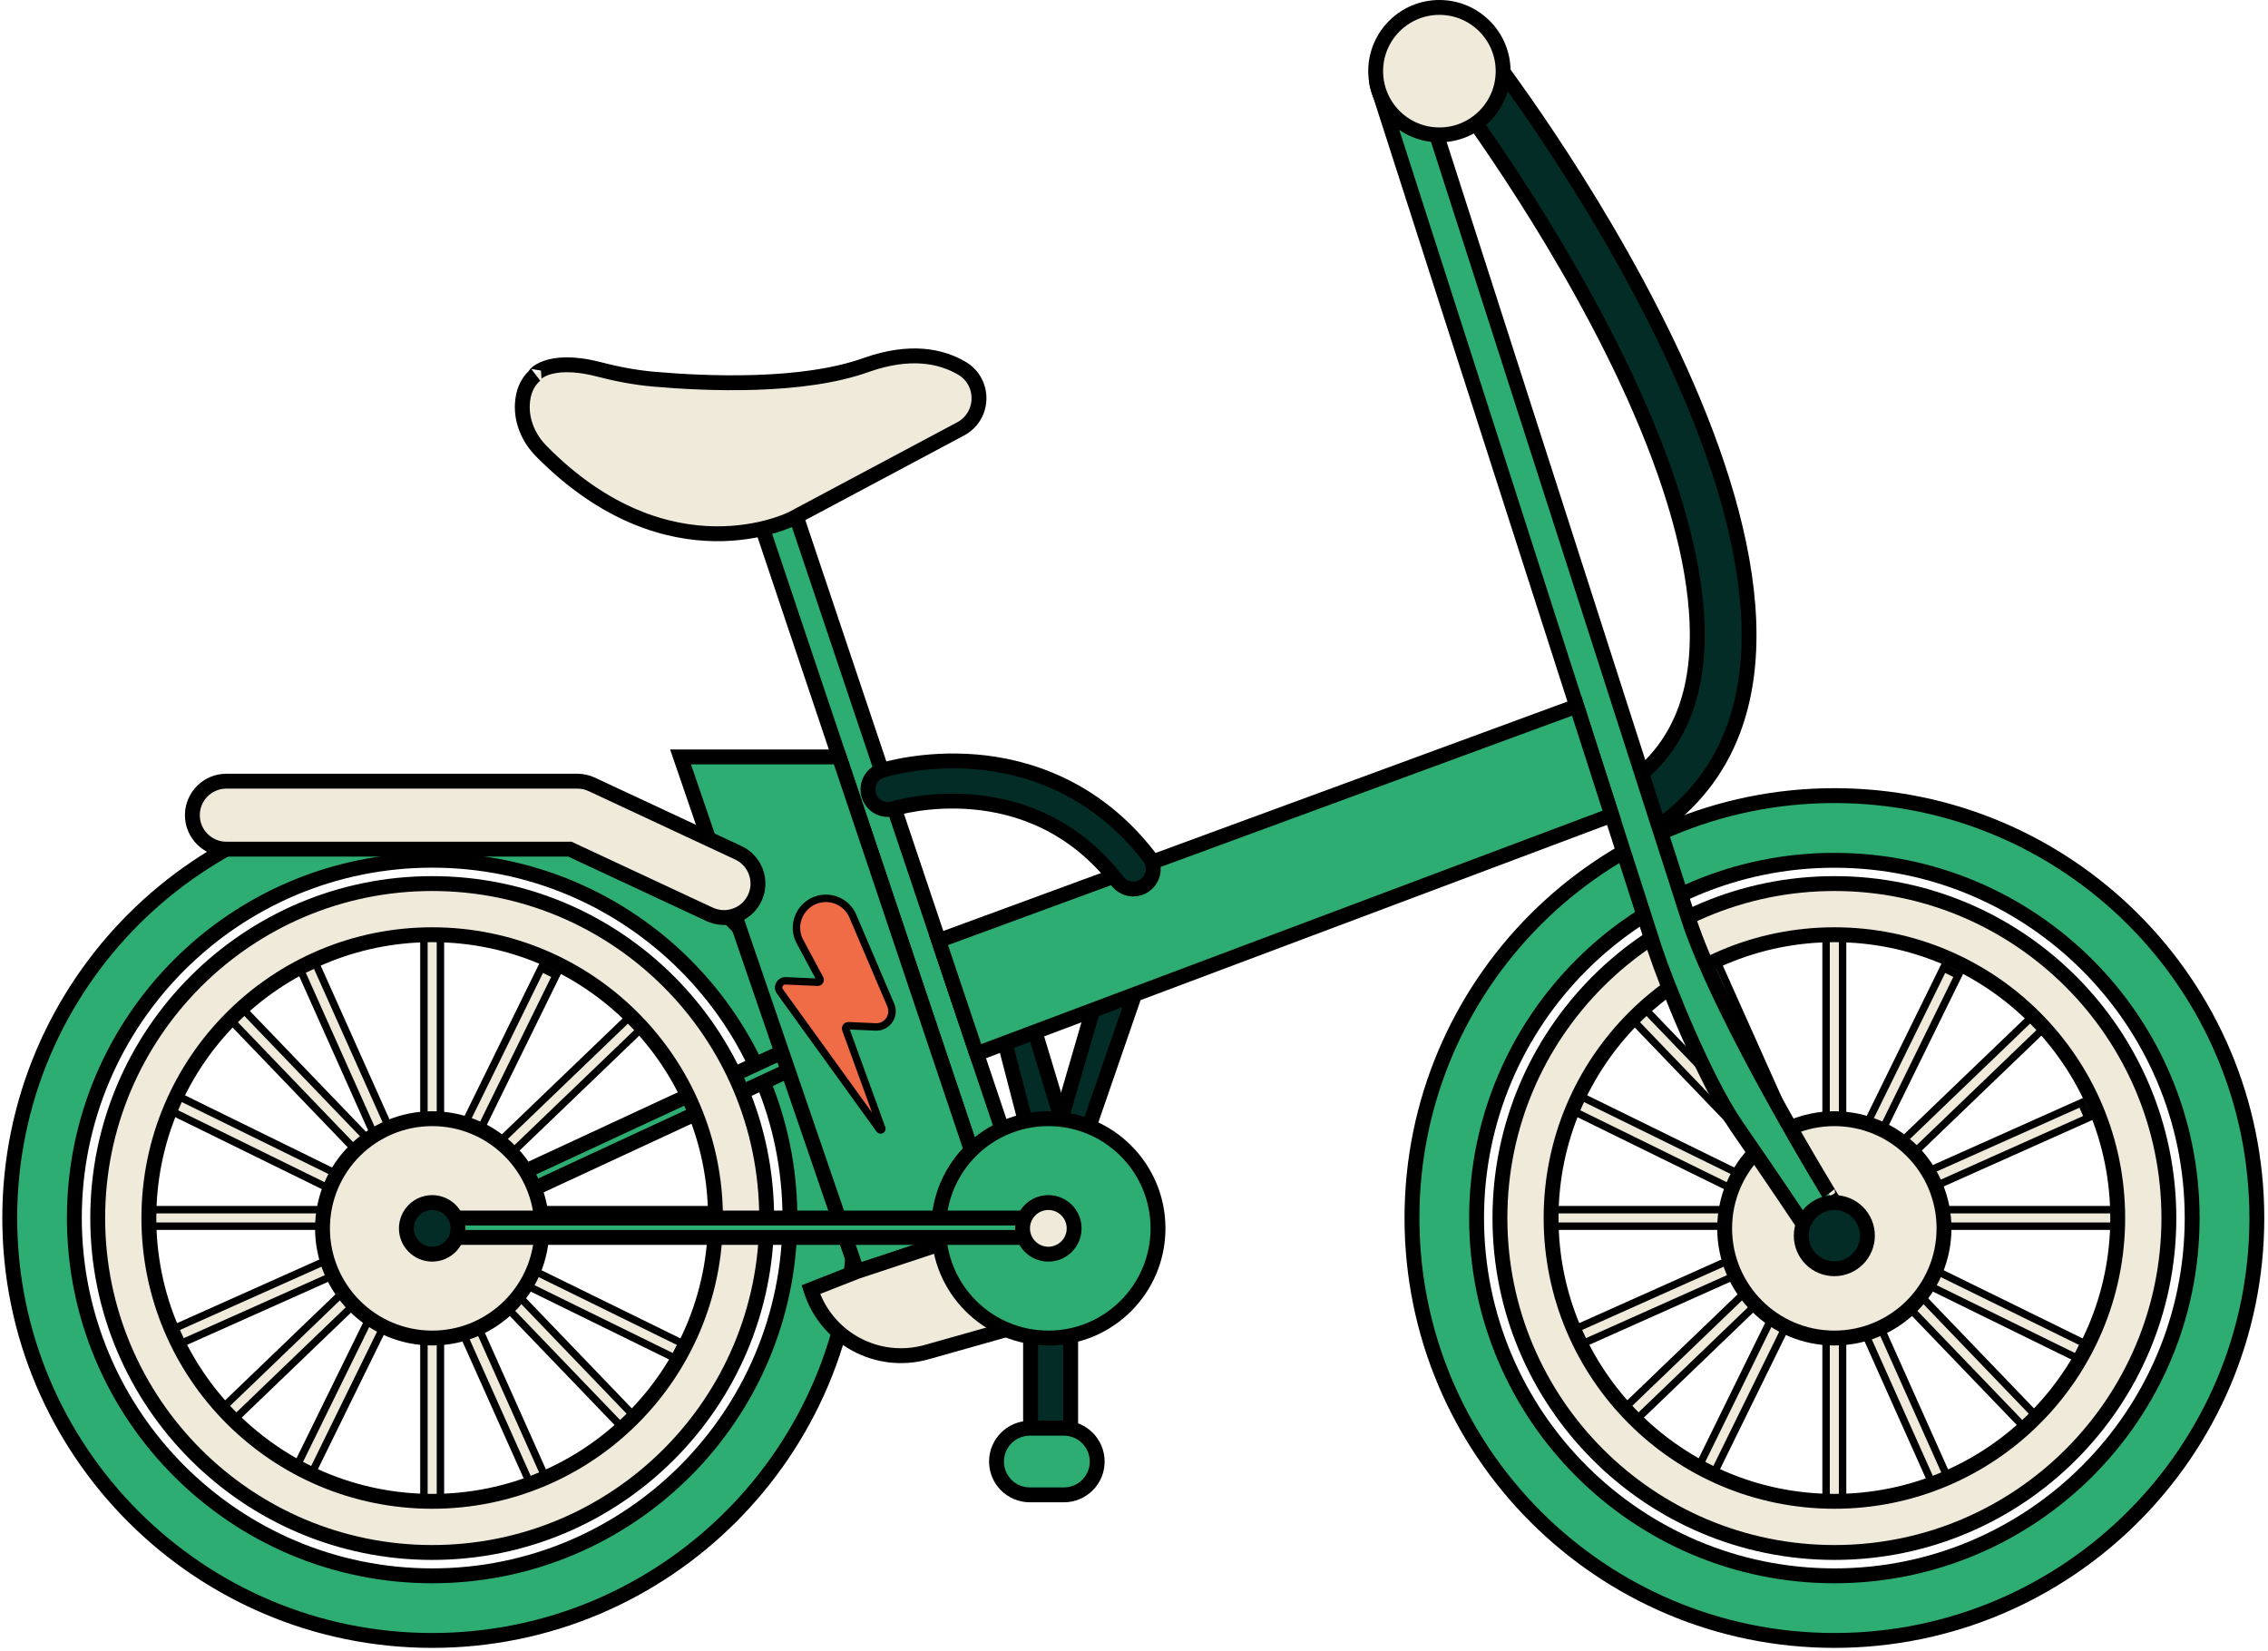 <svg width="305" height="222" viewBox="0 0 305 222" fill="none" xmlns="http://www.w3.org/2000/svg">
<path d="M284.77 164.91V162.69H253.17L280.8 150.34L279.9 148.31L250.94 161.25L274.92 138.21L273.38 136.61L249.34 159.7L263.35 131.16L261.36 130.18L247.79 157.82V125.71H245.57V161.04L244.65 160.08L231.04 129.64L229.02 130.54L240.1 155.35L221.09 135.57L219.49 137.1L242.78 161.34L243.31 162.52L211.87 147.09L210.89 149.08L238.61 162.69H208.59V164.91H242.75L210.34 179.4L211.25 181.42L240.21 168.48L218.45 189.39L219.99 190.99L241.8 170.03L227.8 198.57L229.79 199.55L245.53 167.48L245.57 167.59V201.89H247.79V172.56L260.1 200.1L262.13 199.19L247.84 167.22L248.95 167.76L272.28 192.03L273.88 190.5L254.78 170.62L279.28 182.64L280.26 180.65L250.28 165.94L249.29 164.91H284.77Z" fill="#F0EADB" stroke="black" stroke-miterlimit="10"/>
<path d="M96.21 164.91V162.69H64.6L92.24 150.34L91.33 148.31L62.37 161.25L86.36 138.21L84.82 136.61L60.78 159.7L74.79 131.16L72.79 130.18L59.23 157.82V125.71H57.01V161.04L56.09 160.08L42.48 129.64L40.45 130.54L51.54 155.35L32.53 135.57L30.93 137.1L54.22 161.34L54.74 162.52L23.3 147.09L22.33 149.08L50.05 162.69H20.03V164.91H54.19L21.78 179.4L22.69 181.42L51.65 168.48L29.89 189.39L31.43 190.99L53.24 170.03L39.23 198.57L41.23 199.55L56.96 167.48L57.01 167.59V201.89H59.23V172.56L71.54 200.1L73.57 199.19L59.28 167.22L60.39 167.76L83.71 192.03L85.32 190.5L66.22 170.62L90.72 182.64L91.7 180.65L61.72 165.94L60.73 164.91H96.21Z" fill="#F0EADB" stroke="black" stroke-miterlimit="10"/>
<path d="M58.12 107C26.74 107 1.31 132.44 1.31 163.81C1.31 195.19 26.75 220.62 58.12 220.62C89.49 220.62 114.93 195.18 114.93 163.81C114.93 132.43 89.49 107 58.12 107ZM58.12 211.93C31.55 211.93 10 190.38 10 163.8C10 137.23 31.54 115.69 58.12 115.69C84.69 115.69 106.23 137.23 106.23 163.8C106.24 190.38 84.69 211.93 58.12 211.93Z" fill="#2EAD72" stroke="black" stroke-width="2" stroke-miterlimit="10"/>
<path d="M246.69 107C215.31 107 189.88 132.44 189.88 163.81C189.88 195.19 215.32 220.62 246.69 220.62C278.06 220.62 303.5 195.18 303.5 163.81C303.49 132.43 278.06 107 246.69 107ZM246.69 211.93C220.11 211.93 198.57 190.39 198.57 163.81C198.57 137.24 220.11 115.7 246.69 115.7C273.26 115.7 294.8 137.24 294.8 163.81C294.8 190.38 273.26 211.93 246.69 211.93Z" fill="#2EAD72" stroke="black" stroke-width="2" stroke-miterlimit="10"/>
<path d="M131.717 129.176L56.555 164.06L57.654 166.428L132.816 131.544L131.717 129.176Z" fill="#2EAD72" stroke="black" stroke-width="2" stroke-miterlimit="10"/>
<path d="M146.95 135.86L142.71 150.45L145.72 153.64L152.59 133.74L146.95 135.86Z" fill="#022C25" stroke="black" stroke-width="2" stroke-miterlimit="10"/>
<path d="M135.16 140.29L137.88 150.78L143.23 152.17L139.19 138.77L135.16 140.29Z" fill="#022C25" stroke="black" stroke-width="2" stroke-miterlimit="10"/>
<path d="M143.98 179.76H138.59V192.07H143.98V179.76Z" fill="#022C25" stroke="black" stroke-width="2" stroke-miterlimit="10"/>
<path d="M221.95 111.12C220.91 111.12 219.88 110.66 219.19 109.78C218 108.26 218.27 106.06 219.79 104.87C226.17 99.89 228.89 92.45 228.12 82.11C227.47 73.38 224.28 62.86 218.65 50.84C208.88 30.01 195.05 11.88 194.91 11.7C193.74 10.17 194.02 7.97 195.56 6.8C197.09 5.63 199.28 5.91 200.46 7.44C202.84 10.54 258.32 83.66 224.09 110.38C223.46 110.88 222.7 111.12 221.95 111.12Z" fill="#022C25" stroke="black" stroke-width="2" stroke-miterlimit="10"/>
<path d="M58.12 118.83C33.28 118.83 13.14 138.97 13.14 163.81C13.14 188.65 33.28 208.79 58.12 208.79C82.96 208.79 103.1 188.65 103.1 163.81C103.1 138.97 82.96 118.83 58.12 118.83ZM58.12 201.91C37.08 201.91 20.02 184.85 20.02 163.81C20.02 142.77 37.08 125.71 58.12 125.71C79.16 125.71 96.22 142.77 96.22 163.81C96.22 184.85 79.16 201.91 58.12 201.91Z" fill="#F0EADB" stroke="black" stroke-width="2" stroke-miterlimit="10"/>
<path d="M246.69 118.83C221.85 118.83 201.71 138.97 201.71 163.81C201.71 188.65 221.85 208.79 246.69 208.79C271.53 208.79 291.67 188.65 291.67 163.81C291.66 138.97 271.52 118.83 246.69 118.83ZM246.69 201.91C225.65 201.91 208.59 184.85 208.59 163.81C208.59 142.77 225.65 125.71 246.69 125.71C267.73 125.71 284.79 142.77 284.79 163.81C284.78 184.85 267.72 201.91 246.69 201.91Z" fill="#F0EADB" stroke="black" stroke-width="2" stroke-miterlimit="10"/>
<path d="M58.12 179.95C66.266 179.95 72.87 173.346 72.87 165.2C72.87 157.054 66.266 150.45 58.12 150.45C49.974 150.45 43.37 157.054 43.37 165.2C43.37 173.346 49.974 179.95 58.12 179.95Z" fill="#F0EADB" stroke="black" stroke-width="2" stroke-miterlimit="10"/>
<path d="M246.68 179.95C254.826 179.95 261.43 173.346 261.43 165.2C261.43 157.054 254.826 150.45 246.68 150.45C238.534 150.45 231.93 157.054 231.93 165.2C231.93 173.346 238.534 179.95 246.68 179.95Z" fill="#F0EADB" stroke="black" stroke-width="2" stroke-miterlimit="10"/>
<path d="M227 123.35L190.57 9.99C190.1 8.53 188.53 7.72 187.07 8.19C185.61 8.66 184.8 10.23 185.27 11.69L222.06 126.16C222.06 126.17 222.14 126.4 222.27 126.81L222.54 127.65C222.55 127.67 222.56 127.68 222.56 127.7C224.05 132.21 229.27 145.27 233.53 151.44C238.71 158.94 242.5 164.63 242.5 164.63L246.67 161.72C246.68 161.73 231.34 136.86 227 123.35Z" fill="#2EAD72" stroke="black" stroke-width="2" stroke-miterlimit="10"/>
<path d="M137.05 166.29C135.79 166.71 134.43 166.03 134 164.77L101.7 68.58C101.28 67.32 101.96 65.96 103.22 65.53C104.48 65.11 105.84 65.79 106.27 67.05L138.57 163.24C138.99 164.5 138.31 165.87 137.05 166.29Z" fill="#2EAD72" stroke="black" stroke-width="2" stroke-miterlimit="10"/>
<path d="M72.77 60.65C71.11 58.96 70.11 56.68 70.25 54.31C70.33 52.93 70.77 51.5 71.99 50.44C71.61 50.69 73.51 47.86 80.48 49.66C82.91 50.29 85.38 50.77 87.87 50.99C94.9 51.61 107.95 52.18 116.55 49.06C122.41 47.01 126.54 47.88 129.33 49.51C132.5 51.36 132.41 55.97 129.17 57.69L106.53 69.76C106.53 69.76 90.05 78.19 72.77 60.65Z" fill="#F0EADB" stroke="black" stroke-width="2" stroke-miterlimit="10"/>
<path d="M91.52 101.8H112.86L134.01 164.78L115.25 171L91.52 101.8Z" fill="#2EAD72" stroke="black" stroke-width="2" stroke-miterlimit="10"/>
<path d="M115.25 171L109.04 173.44C111.11 179.99 118.01 183.71 124.63 181.84L137.88 178.1L134.01 164.78L115.25 171Z" fill="#F0EADB" stroke="black" stroke-width="2" stroke-miterlimit="10"/>
<path d="M126.23 126.5L212.04 94.96L216.75 109.63L131.34 141.72L126.23 126.5Z" fill="#2EAD72" stroke="black" stroke-width="2" stroke-miterlimit="10"/>
<path d="M152.41 119.56C151.61 119.56 150.81 119.2 150.28 118.52C138.42 103.18 120.41 108.69 120.23 108.74C118.81 109.19 117.3 108.41 116.85 106.99C116.4 105.58 117.18 104.06 118.6 103.61C118.82 103.54 124.15 101.88 131.2 102.46C137.77 103 147.14 105.66 154.53 115.22C155.44 116.39 155.22 118.08 154.05 118.99C153.56 119.38 152.98 119.56 152.41 119.56Z" fill="#022C25" stroke="black" stroke-width="2" stroke-miterlimit="10"/>
<path d="M97.36 123.4C96.71 123.4 96.06 123.26 95.43 122.97L76.64 114.2H30.44C27.92 114.2 25.87 112.15 25.87 109.63C25.87 107.11 27.92 105.06 30.44 105.06H77.65C78.32 105.06 78.98 105.21 79.58 105.49L99.29 114.69C101.58 115.76 102.57 118.48 101.5 120.76C100.73 122.42 99.08 123.4 97.36 123.4Z" fill="#F0EADB" stroke="black" stroke-width="2" stroke-miterlimit="10"/>
<path d="M193.57 18.14C198.303 18.14 202.14 14.303 202.14 9.57C202.14 4.837 198.303 1 193.57 1C188.837 1 185 4.837 185 9.57C185 14.303 188.837 18.14 193.57 18.14Z" fill="#F0EADB" stroke="black" stroke-width="2" stroke-miterlimit="10"/>
<path d="M143.07 201.04H138.49C136.01 201.04 134.01 199.03 134.01 196.56C134.01 194.08 136.02 192.08 138.49 192.08H143.07C145.55 192.08 147.55 194.09 147.55 196.56C147.56 199.03 145.55 201.04 143.07 201.04Z" fill="#2EAD72" stroke="black" stroke-width="2" stroke-miterlimit="10"/>
<path d="M140.98 179.95C149.126 179.95 155.73 173.346 155.73 165.2C155.73 157.054 149.126 150.45 140.98 150.45C132.834 150.45 126.23 157.054 126.23 165.2C126.23 173.346 132.834 179.95 140.98 179.95Z" fill="#2EAD72" stroke="black" stroke-width="2" stroke-miterlimit="10"/>
<path d="M140.98 163.81H58.12V166.42H140.98V163.81Z" fill="#2EAD72" stroke="black" stroke-width="2" stroke-miterlimit="10"/>
<path d="M58.12 168.67C60.036 168.67 61.59 167.116 61.59 165.2C61.59 163.284 60.036 161.73 58.12 161.73C56.203 161.73 54.65 163.284 54.65 165.2C54.65 167.116 56.203 168.67 58.12 168.67Z" fill="#022C25" stroke="black" stroke-width="2" stroke-miterlimit="10"/>
<path d="M140.98 168.67C142.897 168.67 144.45 167.116 144.45 165.2C144.45 163.284 142.897 161.73 140.98 161.73C139.064 161.73 137.51 163.284 137.51 165.2C137.51 167.116 139.064 168.67 140.98 168.67Z" fill="#F0EADB" stroke="black" stroke-width="2" stroke-miterlimit="10"/>
<path d="M246.68 170.63C249.138 170.63 251.13 168.638 251.13 166.18C251.13 163.722 249.138 161.73 246.68 161.73C244.222 161.73 242.23 163.722 242.23 166.18C242.23 168.638 244.222 170.63 246.68 170.63Z" fill="#022C25" stroke="black" stroke-width="2" stroke-miterlimit="10"/>
<path d="M111.24 120.82C108.18 120.69 106.13 123.94 107.58 126.64L110.25 131.62C110.37 131.84 110.2 132.12 109.95 132.1L105.65 131.91C104.9 131.88 104.44 132.73 104.88 133.33L118.29 151.9C118.4 152.06 118.65 151.93 118.58 151.75L113.74 138.44C113.65 138.2 113.84 137.94 114.1 137.95L117.76 138.11C119.31 138.18 120.4 136.6 119.79 135.17L114.69 123.21C114.11 121.82 112.76 120.89 111.24 120.82Z" fill="#EF6C46" stroke="black" stroke-miterlimit="10"/>
</svg>
